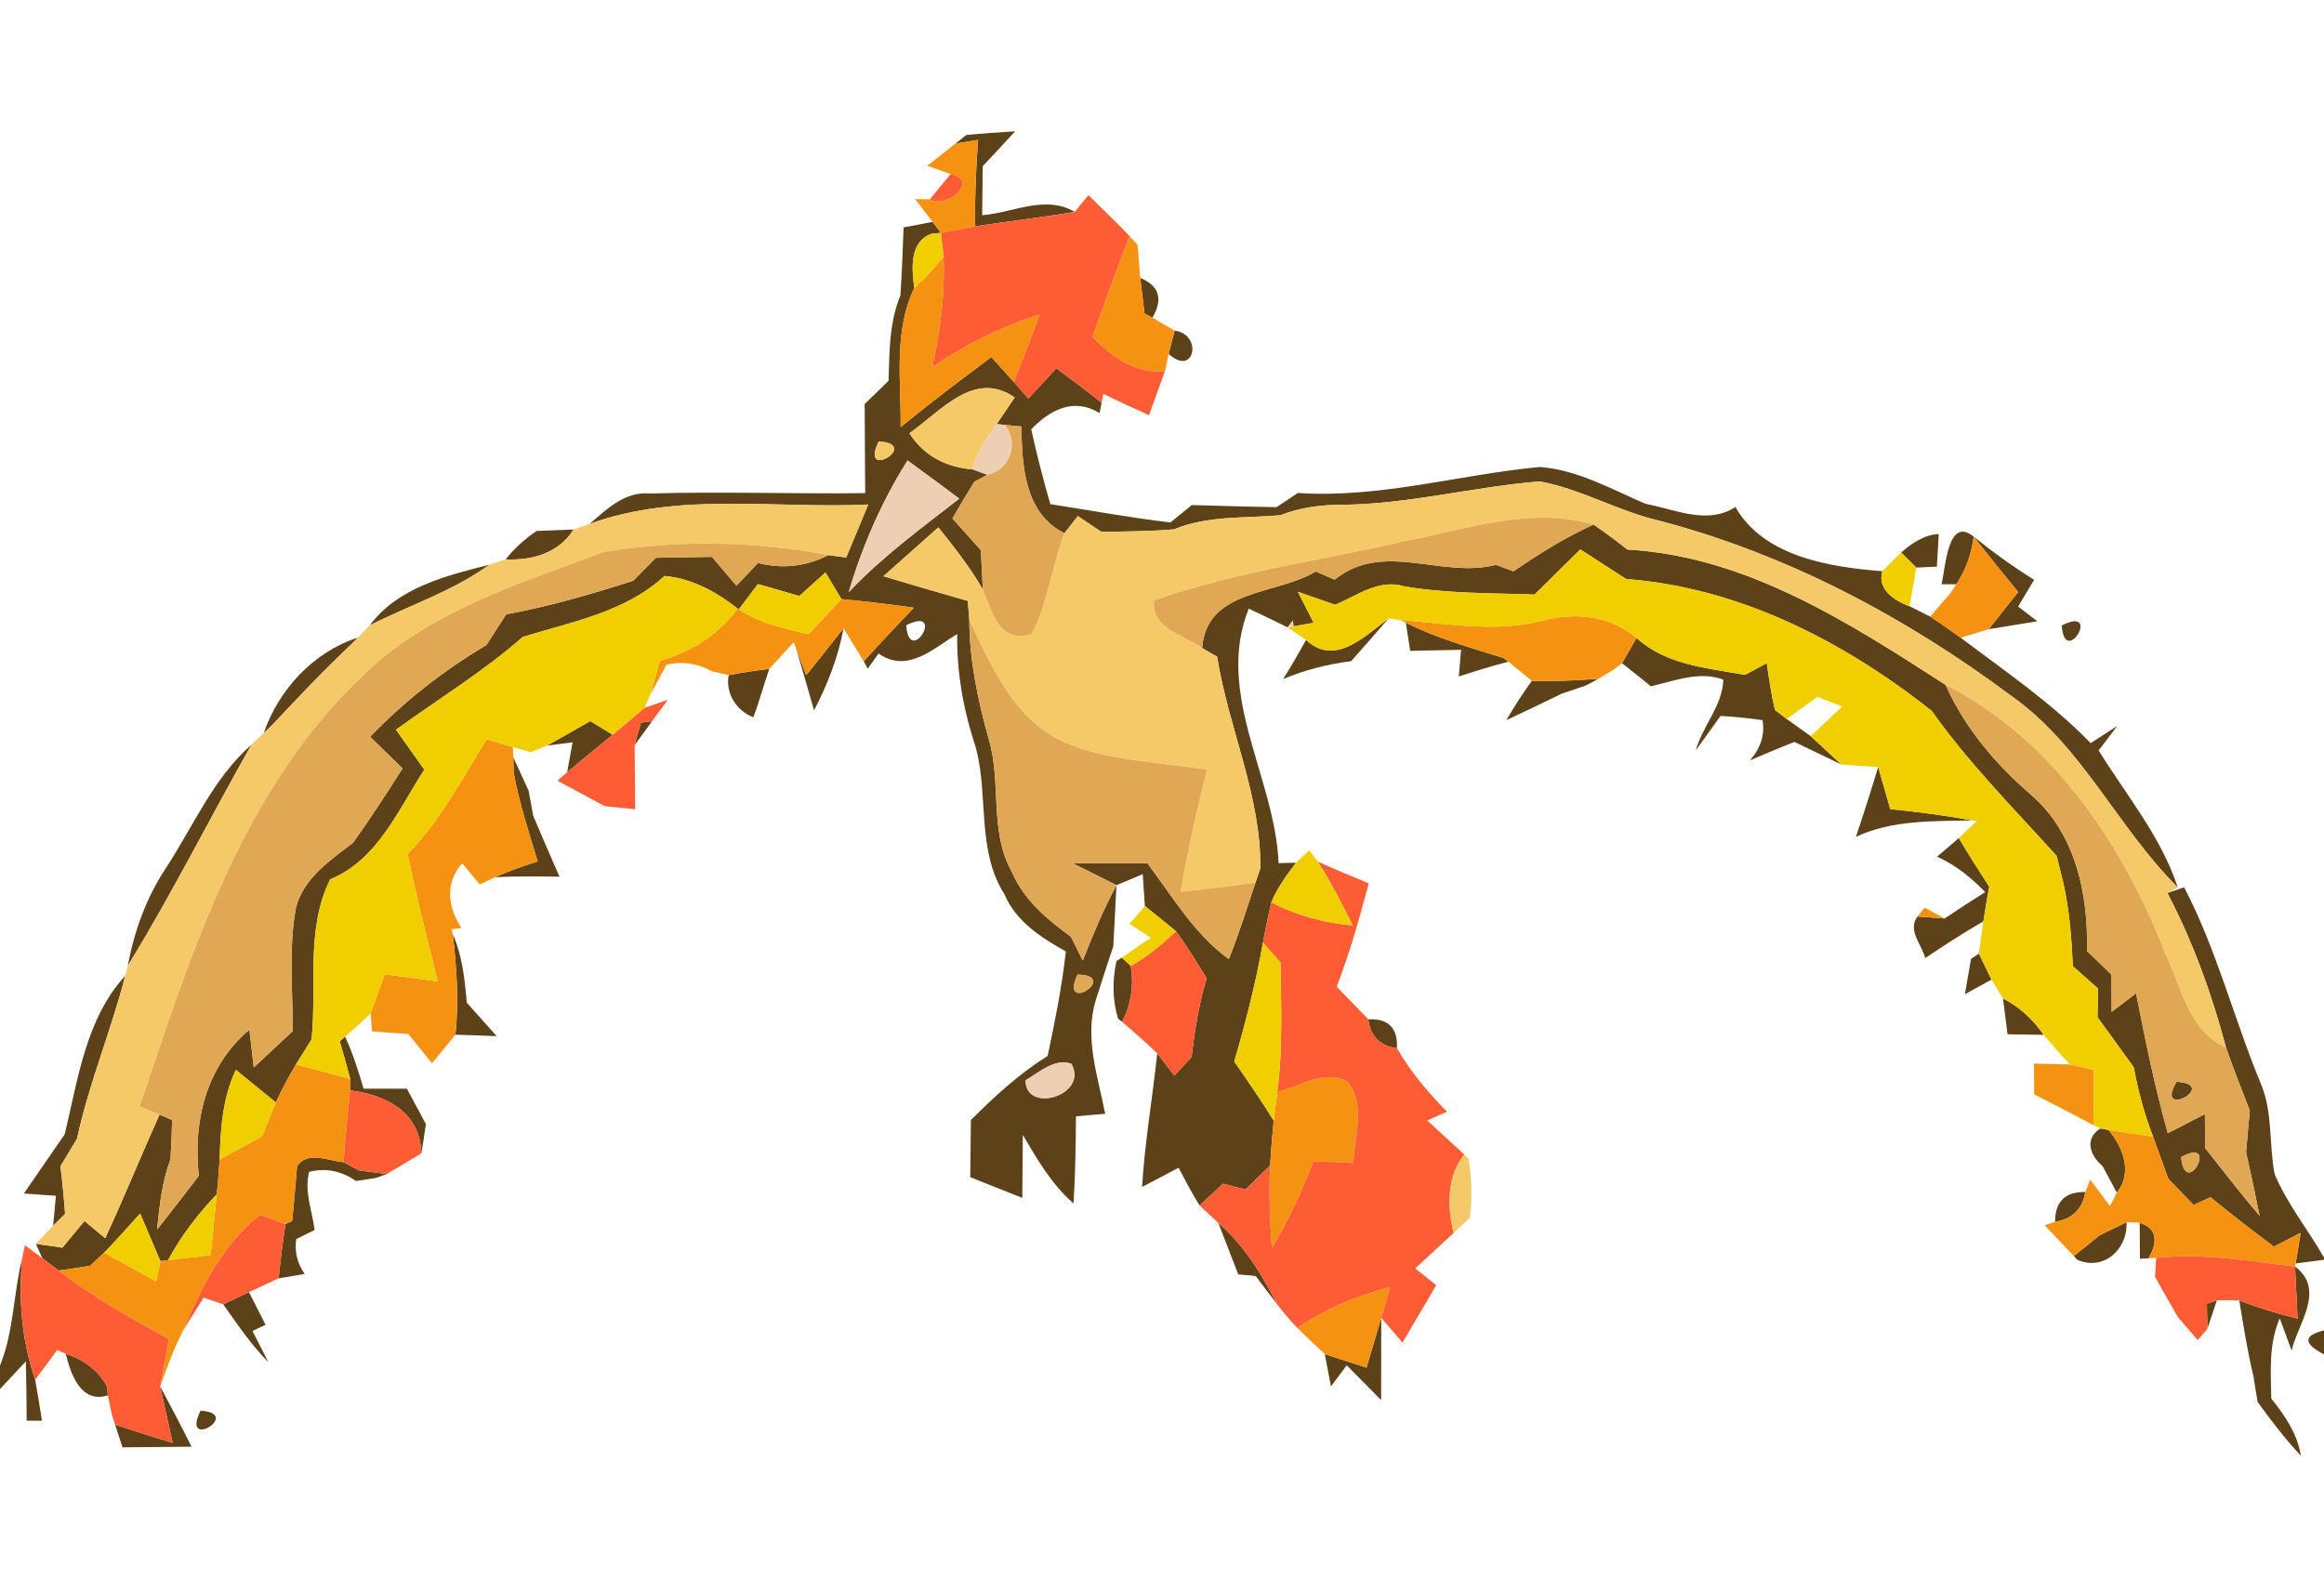 <?xml version="1.0" encoding="UTF-8" ?>
<!DOCTYPE svg PUBLIC "-//W3C//DTD SVG 1.1//EN" "http://www.w3.org/Graphics/SVG/1.1/DTD/svg11.dtd">
<svg width="175pt" height="120pt" viewBox="0 0 175 120" version="1.1" xmlns="http://www.w3.org/2000/svg">
<g id="#5d4119ff">
<path fill="#5d4119" opacity="1.00" d=" M 72.76 10.17 C 73.99 10.05 75.21 9.96 76.44 9.89 C 75.63 10.77 74.82 11.65 74.00 12.52 C 73.98 13.75 73.97 14.98 73.96 16.21 C 76.26 16.03 78.72 14.65 80.93 15.96 C 78.44 16.38 75.92 16.66 73.42 17.05 C 73.40 14.88 73.49 12.71 73.65 10.54 L 71.95 10.81 L 72.76 10.17 Z" />
<path fill="#5d4119" opacity="1.00" d=" M 70.23 16.71 C 70.38 16.92 70.69 17.33 70.85 17.54 L 70.18 17.60 C 68.46 18.17 68.65 20.27 68.85 21.69 C 67.27 24.96 67.86 28.68 67.82 32.17 C 70.05 30.34 72.35 28.61 74.65 26.89 C 75.08 27.36 75.92 28.30 76.34 28.77 C 76.62 29.08 77.17 29.70 77.44 30.01 C 78.14 29.25 78.85 28.50 79.54 27.74 C 80.68 28.59 81.85 29.43 82.95 30.34 L 82.80 31.11 C 80.87 29.93 79.09 30.84 77.65 32.34 C 78.07 34.23 78.55 36.10 79.09 37.97 C 82.11 38.44 85.10 38.99 88.13 39.35 C 88.54 39.03 89.34 38.37 89.74 38.04 C 91.87 38.11 93.99 38.15 96.12 38.20 C 96.52 37.93 97.33 37.39 97.73 37.13 C 103.89 37.54 109.87 35.75 115.94 35.17 C 118.79 35.38 121.35 36.85 123.92 37.95 C 126.15 38.36 128.55 39.56 130.68 38.19 C 132.81 41.93 137.80 42.72 141.74 43.02 C 141.35 44.42 142.68 45.26 143.79 45.66 C 144.18 45.85 144.96 46.25 145.35 46.44 C 146.13 46.95 146.89 47.48 147.64 48.03 C 150.99 50.56 154.49 52.94 157.43 55.97 C 157.93 55.65 158.93 55.00 159.43 54.68 C 159.08 55.14 158.38 56.06 158.03 56.52 C 160.12 59.90 162.73 63.01 163.99 66.84 C 159.46 62.34 156.77 56.15 151.46 52.42 C 143.49 46.47 134.55 41.73 124.91 39.21 C 121.83 38.49 119.05 36.83 115.94 36.26 C 110.93 36.66 106.02 37.99 100.98 38.02 C 99.42 38.02 97.86 38.24 96.40 38.81 C 93.72 39.04 90.94 38.82 88.40 39.87 C 86.58 40.02 84.76 40.03 82.94 40.06 C 82.49 39.76 81.60 39.17 81.16 38.87 L 80.15 40.16 C 77.13 38.65 76.96 35.07 76.91 32.12 L 75.69 32.01 L 75.05 31.94 C 75.39 31.44 76.07 30.44 76.41 29.94 C 73.37 27.81 70.83 30.99 68.48 32.63 C 69.57 34.33 71.23 35.19 73.23 35.35 C 73.51 35.45 74.07 35.65 74.35 35.76 L 73.37 36.29 C 72.80 37.20 72.25 38.12 71.72 39.05 C 72.43 39.85 73.15 40.64 73.86 41.44 C 73.90 42.18 73.97 43.66 74.01 44.40 C 73.05 42.73 71.86 41.22 70.66 39.72 C 69.28 40.96 67.89 42.17 66.52 43.40 C 68.64 44.03 70.76 44.66 72.88 45.26 C 72.91 45.62 72.96 46.34 72.99 46.70 C 73.00 49.74 73.63 52.71 74.44 55.62 C 75.44 58.91 74.46 62.60 76.20 65.68 C 77.09 67.78 78.86 69.25 80.65 70.56 C 80.87 71.01 81.31 71.90 81.53 72.35 C 82.29 70.42 83.09 68.50 84.07 66.67 C 84.00 68.21 83.91 69.75 83.83 71.29 C 83.37 72.63 82.95 73.98 82.51 75.33 C 81.64 78.20 82.68 81.07 83.22 83.89 C 82.67 83.93 81.57 84.03 81.02 84.08 C 81.01 86.27 80.97 88.46 80.84 90.64 C 79.20 89.22 78.11 87.33 77.02 85.48 C 77.00 87.06 76.99 88.64 76.98 90.22 C 75.67 89.71 74.37 89.18 73.06 88.66 C 73.08 87.23 73.10 85.80 73.11 84.36 C 74.88 82.58 76.75 80.87 78.89 79.53 C 79.44 76.92 79.97 74.31 80.26 71.66 C 78.40 70.62 76.50 69.40 75.64 67.36 C 73.54 64.06 74.44 60.00 73.50 56.37 C 72.57 53.59 72.03 50.69 72.08 47.75 C 70.29 48.84 68.32 50.75 66.16 49.22 C 65.95 49.51 65.55 50.08 65.34 50.36 L 65.04 49.81 C 66.27 48.44 67.55 47.11 68.81 45.77 C 66.99 45.51 65.18 45.30 63.36 45.12 C 63.06 44.62 62.46 43.62 62.16 43.12 C 61.67 43.56 60.68 44.45 60.19 44.89 C 59.41 44.67 57.85 44.21 57.07 43.99 C 56.71 44.46 56.00 45.42 55.64 45.89 L 55.54 45.83 C 53.92 44.57 52.12 43.57 50.04 43.38 C 47.10 46.10 43.07 46.83 39.37 47.97 C 36.40 50.58 33.01 52.64 29.82 54.96 C 30.53 55.96 31.24 56.96 31.95 57.97 C 29.97 61.01 28.45 64.75 24.86 66.23 C 23.00 70.00 23.88 74.26 23.46 78.28 C 23.17 78.76 22.58 79.71 22.28 80.18 C 21.73 81.10 21.22 82.06 20.77 83.03 C 19.77 82.21 18.76 81.40 17.76 80.58 C 16.76 82.69 16.60 85.02 16.54 87.32 C 16.48 88.20 16.42 89.07 16.32 89.95 C 14.90 91.45 13.63 93.08 12.66 94.91 L 12.08 94.98 C 11.57 93.79 11.06 92.60 10.55 91.40 C 9.66 92.40 8.77 93.39 7.84 94.35 C 7.58 94.59 7.05 95.08 6.79 95.33 C 6.00 95.47 5.21 95.59 4.41 95.69 C 4.10 95.46 3.49 95.00 3.19 94.77 L 2.70 93.68 L 4.70 93.97 C 5.11 93.47 5.95 92.46 6.36 91.96 C 6.75 92.29 7.53 92.94 7.92 93.26 C 9.35 90.19 10.62 87.04 12.01 83.95 L 12.96 84.36 C 12.94 85.34 12.90 86.32 12.84 87.30 C 12.20 89.00 12.01 90.81 11.83 92.60 C 12.90 91.27 13.93 89.91 14.97 88.56 C 14.53 84.42 15.51 80.32 18.78 77.55 C 18.86 78.26 19.03 79.69 19.11 80.40 C 20.08 79.49 21.06 78.57 22.04 77.66 C 22.05 74.56 21.72 71.41 22.29 68.34 C 22.88 66.10 24.88 64.79 26.60 63.46 C 27.89 61.64 29.11 59.77 30.31 57.88 C 29.50 57.08 28.69 56.29 27.87 55.49 C 30.46 52.80 33.41 50.49 36.62 48.59 C 37.12 47.81 37.62 47.04 38.12 46.27 C 41.37 45.67 44.54 44.75 47.68 43.74 C 48.10 43.31 48.96 42.44 49.39 42.01 C 50.79 41.99 52.20 41.96 53.61 41.94 C 54.07 42.49 54.99 43.57 55.46 44.11 C 56.00 43.54 56.54 42.97 57.08 42.40 C 58.90 42.87 60.71 42.67 62.38 41.81 C 62.72 41.85 63.39 41.95 63.72 41.99 C 64.28 40.66 64.83 39.33 65.38 38.00 C 58.39 38.34 51.13 37.01 44.40 39.46 C 45.68 38.34 47.08 37.00 48.92 37.17 C 54.33 37.01 59.74 37.21 65.15 37.14 C 65.14 34.91 65.13 32.67 65.11 30.43 C 65.56 29.99 66.46 29.12 66.91 28.68 C 66.98 26.52 66.95 24.30 67.80 22.26 C 67.92 20.55 67.98 18.84 68.04 17.13 C 68.59 17.03 69.68 16.82 70.23 16.71 M 66.17 33.25 C 64.66 36.31 69.42 33.43 66.17 33.25 M 63.91 44.60 C 66.42 41.94 69.36 39.79 72.23 37.56 C 70.95 36.58 69.64 35.64 68.34 34.68 C 66.40 37.76 64.94 41.11 63.91 44.60 M 68.24 47.09 C 68.48 50.33 71.30 45.56 68.24 47.09 M 81.14 73.40 C 79.72 76.49 84.41 73.47 81.14 73.40 M 77.23 81.36 C 77.20 83.91 81.99 82.51 80.68 80.13 C 79.47 79.65 78.22 80.79 77.23 81.36 M 76.15 84.29 C 76.72 84.76 76.72 84.76 76.15 84.29 Z" />
<path fill="#5d4119" opacity="1.00" d=" M 85.86 20.93 C 87.29 21.52 87.60 22.52 86.78 23.93 L 86.18 23.61 C 86.10 22.94 85.94 21.60 85.86 20.93 Z" />
<path fill="#5d4119" opacity="1.00" d=" M 88.45 24.90 C 90.61 25.19 89.93 28.44 88.00 26.65 C 88.11 26.21 88.34 25.34 88.45 24.90 Z" />
<path fill="#5d4119" opacity="1.00" d=" M 40.41 39.99 C 41.10 39.96 42.49 39.91 43.19 39.88 C 42.09 41.66 40.05 42.23 38.07 42.13 C 38.74 41.30 39.53 40.58 40.41 39.99 Z" />
<path fill="#5d4119" opacity="1.00" d=" M 113.97 43.03 C 115.89 41.71 117.87 40.47 120.00 39.51 C 120.87 40.11 121.71 40.73 122.54 41.39 C 131.49 41.89 139.19 46.87 146.50 51.58 C 147.97 54.85 150.30 57.60 153.00 59.91 C 156.32 62.83 157.26 67.39 157.15 71.62 C 157.61 72.07 158.53 72.96 159.00 73.41 C 159.00 74.11 159.01 75.51 159.01 76.21 C 159.47 75.86 160.39 75.16 160.85 74.81 C 161.54 78.34 162.26 81.88 163.24 85.35 C 164.17 84.87 165.10 84.39 166.03 83.91 C 166.03 84.55 166.05 85.83 166.06 86.48 C 167.40 88.19 168.74 89.91 170.15 91.57 C 169.83 89.97 169.49 88.37 169.13 86.78 C 169.22 85.73 169.32 84.68 169.41 83.64 C 168.80 82.06 168.17 80.49 167.62 78.89 C 166.55 74.87 165.14 70.95 163.21 67.26 L 164.47 66.83 C 166.94 71.57 168.23 76.79 170.28 81.71 C 171.15 83.84 170.85 86.20 171.28 88.42 C 172.22 90.68 173.80 92.60 175.00 94.72 L 175.00 94.88 C 174.47 94.95 173.40 95.09 172.87 95.16 C 172.96 94.58 173.15 93.43 173.24 92.86 C 172.74 93.11 171.73 93.63 171.22 93.89 C 169.60 92.68 168.01 91.45 166.45 90.17 C 166.14 90.32 165.50 90.61 165.18 90.75 C 164.55 90.10 163.91 89.44 163.28 88.79 C 162.90 87.73 162.52 86.67 162.13 85.61 C 161.47 83.92 161.01 82.16 160.67 80.38 C 159.77 79.12 158.86 77.87 157.95 76.62 C 157.96 76.08 157.97 74.99 157.98 74.45 C 157.51 74.03 156.56 73.19 156.09 72.77 C 155.99 70.63 155.83 68.49 155.35 66.41 C 155.23 65.92 154.99 64.95 154.87 64.47 C 151.64 60.89 148.25 57.48 145.46 53.54 C 138.84 48.31 131.00 44.26 122.45 43.61 C 121.29 42.87 120.15 42.12 119.00 41.38 C 117.85 42.52 116.70 43.65 115.55 44.78 C 112.27 44.66 108.98 44.72 105.73 44.16 C 103.84 43.58 102.19 44.86 100.54 45.55 C 99.84 45.31 98.43 44.81 97.73 44.57 C 98.02 45.15 98.62 46.33 98.92 46.91 L 97.40 47.17 L 97.36 46.73 C 97.26 46.86 97.06 47.12 96.96 47.25 C 95.98 46.77 95.01 46.30 94.03 45.84 C 91.46 52.28 96.01 58.55 96.28 65.01 C 96.61 65.00 97.26 64.98 97.59 64.98 C 96.88 65.91 96.19 66.87 95.73 67.96 C 95.50 68.97 95.29 69.98 95.10 70.99 C 94.57 74.02 93.80 77.00 92.94 79.95 C 93.95 81.41 94.97 82.88 95.91 84.40 C 95.80 85.53 95.71 86.65 95.64 87.78 C 95.02 88.38 94.41 88.98 93.79 89.59 C 93.37 89.48 92.53 89.26 92.10 89.15 C 91.66 89.56 90.78 90.38 90.33 90.79 C 89.75 89.87 89.25 88.90 88.75 87.95 C 87.83 88.44 86.92 88.92 86.00 89.40 C 86.20 86.02 86.79 82.69 87.14 79.33 C 87.46 79.75 88.11 80.59 88.43 81.01 C 88.75 80.66 89.40 79.96 89.73 79.61 C 89.96 77.61 90.28 75.61 90.86 73.68 C 90.12 72.48 89.39 71.28 88.56 70.14 C 87.78 69.50 87.00 68.87 86.21 68.24 C 86.17 67.64 86.09 66.44 86.05 65.84 C 85.56 66.05 84.57 66.46 84.07 66.67 C 82.97 66.11 81.87 65.56 80.77 65.02 C 82.65 65.02 84.52 65.02 86.40 65.02 C 88.30 67.53 89.94 70.37 92.53 72.23 C 93.30 70.34 93.89 68.40 94.54 66.47 L 94.90 65.43 C 94.99 59.97 92.50 54.83 91.65 49.46 L 90.52 48.81 C 90.87 44.32 96.05 44.86 99.08 43.04 C 99.44 43.20 100.14 43.50 100.50 43.66 C 104.18 40.69 108.54 43.60 112.65 42.54 C 112.98 42.66 113.64 42.91 113.97 43.03 M 164.24 87.15 C 164.56 90.42 167.20 85.53 164.24 87.15 Z" />
<path fill="#5d4119" opacity="1.00" d=" M 143.16 41.61 C 143.96 40.92 144.90 40.27 145.99 40.22 C 145.96 40.84 145.88 42.07 145.85 42.68 C 145.46 42.70 144.69 42.73 144.30 42.75 C 144.02 42.47 143.45 41.89 143.16 41.61 Z" />
<path fill="#5d4119" opacity="1.00" d=" M 146.20 44.00 C 146.50 42.80 146.66 38.81 148.62 40.42 C 148.46 41.72 148.03 42.92 147.32 44.00 C 147.04 44.00 146.48 44.00 146.20 44.00 Z" />
<path fill="#5d4119" opacity="1.00" d=" M 148.62 40.42 C 150.07 41.59 151.58 42.68 153.17 43.67 C 152.77 44.34 152.37 45.01 151.97 45.68 C 152.33 45.96 153.05 46.51 153.41 46.79 C 152.49 46.94 150.66 47.24 149.75 47.39 C 150.30 46.69 151.41 45.29 151.97 44.59 C 150.84 43.21 149.72 41.82 148.62 40.42 Z" />
<path fill="#5d4119" opacity="1.00" d=" M 27.84 47.10 C 29.97 44.24 33.58 43.37 36.85 42.53 C 34.10 44.53 30.84 45.58 27.84 47.10 Z" />
<path fill="#5d4119" opacity="1.00" d=" M 98.35 48.20 C 100.53 50.24 102.79 47.89 104.56 46.58 C 103.63 47.66 102.69 48.73 101.74 49.80 C 99.99 50.02 98.27 50.45 96.63 51.14 C 97.23 50.17 97.80 49.19 98.35 48.20 Z" />
<path fill="#5d4119" opacity="1.00" d=" M 105.86 46.90 C 108.20 48.08 110.73 48.78 113.22 49.56 L 113.59 49.84 C 112.33 50.15 111.09 50.55 109.85 50.95 C 109.89 50.45 109.98 49.44 110.02 48.94 C 108.74 48.96 107.47 48.99 106.19 49.02 C 106.11 48.49 105.94 47.43 105.86 46.90 Z" />
<path fill="#5d4119" opacity="1.00" d=" M 155.25 47.11 C 158.31 45.56 155.48 50.35 155.25 47.11 Z" />
<path fill="#5d4119" opacity="1.00" d=" M 19.86 55.21 C 20.98 51.94 23.62 49.09 26.95 48.02 L 26.47 48.51 C 24.42 50.44 22.49 52.48 20.57 54.53 L 19.86 55.21 Z" />
<path fill="#5d4119" opacity="1.00" d=" M 60.71 50.85 C 61.66 49.69 62.58 48.50 63.52 47.32 C 63.12 49.49 62.32 51.54 61.30 53.50 C 61.08 52.72 60.63 51.16 60.40 50.38 C 60.29 50.02 60.08 49.30 59.97 48.93 L 60.71 50.85 Z" />
<path fill="#5d4119" opacity="1.00" d=" M 123.23 48.05 C 125.50 50.10 128.54 50.31 131.40 50.83 C 131.81 50.61 132.63 50.17 133.04 49.95 C 133.21 51.13 133.38 52.31 133.65 53.47 C 133.87 53.64 134.32 53.98 134.54 54.15 C 134.99 54.47 135.89 55.12 136.34 55.44 C 136.92 55.98 138.08 57.05 138.66 57.58 C 137.77 57.16 136.01 56.31 135.12 55.88 C 134.00 56.32 132.88 56.79 131.77 57.27 C 132.59 56.34 132.91 55.33 132.72 54.24 C 131.67 54.09 130.61 53.98 129.56 53.92 C 129.09 54.57 128.16 55.87 127.69 56.52 C 128.21 54.68 129.71 53.14 129.77 51.19 C 127.96 50.51 126.08 51.29 124.31 51.69 C 123.59 51.10 122.87 50.52 122.14 49.95 C 122.42 49.48 122.96 48.53 123.23 48.05 Z" />
<path fill="#5d4119" opacity="1.00" d=" M 54.87 50.85 C 55.89 50.65 56.91 50.50 57.93 50.38 C 57.51 51.59 57.18 52.82 56.73 54.02 C 55.46 53.55 54.61 52.20 54.87 50.85 Z" />
<path fill="#5d4119" opacity="1.00" d=" M 115.35 51.28 C 117.02 51.32 118.70 51.26 120.37 51.12 L 119.44 51.62 C 118.98 51.78 118.05 52.09 117.59 52.25 C 116.21 52.92 114.82 53.59 113.43 54.24 C 114.02 53.22 114.66 52.23 115.35 51.28 Z" />
<path fill="#5d4119" opacity="1.00" d=" M 44.45 54.31 C 44.87 54.57 45.71 55.08 46.13 55.34 C 44.99 56.28 43.84 57.21 42.71 58.16 C 42.81 57.59 43.01 56.47 43.12 55.91 C 42.64 55.97 41.68 56.09 41.20 56.15 C 42.29 55.55 43.37 54.92 44.45 54.31 Z" />
<path fill="#5d4119" opacity="1.00" d=" M 48.26 54.43 L 49.10 54.32 C 48.78 54.77 48.12 55.67 47.79 56.12 C 47.91 55.69 48.14 54.85 48.26 54.43 Z" />
<path fill="#5d4119" opacity="1.00" d=" M 12.48 65.40 C 14.55 62.25 16.05 58.62 18.94 56.08 C 15.80 61.61 12.95 67.33 9.62 72.74 C 10.11 70.14 11.01 67.62 12.48 65.40 Z" />
<path fill="#5d4119" opacity="1.00" d=" M 38.68 58.19 C 38.67 57.90 38.66 57.32 38.65 57.03 C 38.94 57.67 39.52 58.94 39.81 59.57 C 39.89 60.04 40.06 60.97 40.15 61.44 C 40.81 62.97 41.45 64.50 42.13 66.03 C 40.51 66.01 38.89 65.98 37.27 66.07 C 38.32 65.61 39.39 65.22 40.49 64.88 C 39.82 62.67 39.09 60.47 38.68 58.19 Z" />
<path fill="#5d4119" opacity="1.00" d=" M 141.43 57.77 C 141.73 58.82 142.03 59.88 142.34 60.94 C 144.41 61.15 146.47 61.42 148.52 61.79 C 145.57 61.86 142.49 61.74 139.75 63.03 C 140.34 61.28 140.90 59.53 141.43 57.77 Z" />
<path fill="#5d4119" opacity="1.00" d=" M 41.21 59.24 C 41.80 59.82 41.80 59.82 41.21 59.24 Z" />
<path fill="#5d4119" opacity="1.00" d=" M 145.86 64.52 C 146.41 64.06 146.96 63.59 147.50 63.12 C 148.23 64.36 149.01 65.57 149.79 66.78 C 149.63 67.65 149.48 68.52 149.35 69.39 C 147.85 70.26 146.40 71.20 144.97 72.16 C 144.72 71.14 143.61 70.07 144.39 69.03 C 144.90 69.07 145.92 69.14 146.43 69.18 C 147.44 68.50 148.46 67.84 149.49 67.19 C 148.43 66.10 147.25 65.14 145.86 64.52 Z" />
<path fill="#5d4119" opacity="1.00" d=" M 34.10 70.36 C 34.81 71.99 35.00 73.76 35.15 75.52 C 35.90 76.36 36.65 77.20 37.40 78.04 C 36.62 78.01 35.06 77.95 34.29 77.93 C 34.58 75.41 34.37 72.87 34.10 70.36 Z" />
<path fill="#5d4119" opacity="1.00" d=" M 84.07 72.38 L 84.47 72.13 L 85.14 72.74 C 85.40 74.21 85.18 75.62 84.50 76.97 L 84.19 76.72 C 83.76 75.31 83.76 73.81 84.07 72.38 Z" />
<path fill="#5d4119" opacity="1.00" d=" M 148.42 72.22 L 149.01 71.82 C 149.24 72.31 149.72 73.29 149.96 73.78 C 149.46 74.06 148.46 74.61 147.96 74.88 C 148.08 74.22 148.30 72.88 148.42 72.22 Z" />
<path fill="#5d4119" opacity="1.00" d=" M 4.87 85.44 C 5.87 81.33 6.45 76.74 9.43 73.49 C 8.37 77.63 6.70 81.58 5.80 85.76 C 5.49 86.28 4.86 87.32 4.55 87.84 C 4.70 89.04 4.82 90.23 4.90 91.43 L 4.00 92.32 C 4.05 91.75 4.16 90.63 4.21 90.06 C 3.61 90.02 2.40 89.94 1.80 89.89 C 2.82 88.41 3.84 86.92 4.87 85.44 Z" />
<path fill="#5d4119" opacity="1.00" d=" M 150.83 75.21 C 152.08 75.83 153.10 76.80 153.89 77.94 C 153.21 77.93 151.85 77.91 151.17 77.90 C 151.09 77.22 150.92 75.88 150.83 75.21 Z" />
<path fill="#5d4119" opacity="1.00" d=" M 103.03 76.77 C 104.55 76.70 105.27 77.43 105.19 78.95 C 103.91 78.78 103.19 78.05 103.03 76.77 Z" />
<path fill="#5d4119" opacity="1.00" d=" M 25.58 78.42 L 25.99 78.08 C 26.57 79.34 26.99 80.67 27.38 82.00 C 28.47 82.00 29.55 82.00 30.64 82.00 C 31.00 82.67 31.71 84.00 32.07 84.66 C 31.97 85.40 31.85 86.14 31.73 86.87 C 31.64 83.77 29.10 82.47 26.35 82.12 C 26.36 81.91 26.37 81.47 26.37 81.25 C 26.12 80.31 25.86 79.36 25.58 78.42 Z" />
<path fill="#5d4119" opacity="1.00" d=" M 30.22 79.24 C 30.80 79.83 30.80 79.83 30.22 79.24 Z" />
<path fill="#5d4119" opacity="1.00" d=" M 163.90 81.47 C 167.23 81.70 162.16 84.41 163.90 81.47 Z" />
<path fill="#5d4119" opacity="1.00" d=" M 158.16 84.99 L 158.77 85.10 C 159.88 86.41 160.61 88.33 159.40 89.83 C 159.13 89.33 158.60 88.33 158.33 87.83 C 157.39 87.05 156.92 85.78 158.16 84.99 Z" />
<path fill="#5d4119" opacity="1.00" d=" M 22.37 87.85 C 23.13 86.64 24.75 87.44 25.87 87.53 L 27.02 88.15 C 27.55 88.22 28.60 88.35 29.13 88.42 L 28.31 88.72 C 27.93 88.78 27.18 88.89 26.81 88.95 C 25.69 88.18 24.52 87.95 23.28 88.26 C 22.89 89.72 23.51 91.18 23.69 92.64 C 23.34 92.81 22.65 93.15 22.31 93.32 C 22.16 94.25 22.38 95.13 22.94 95.95 C 22.45 96.04 21.47 96.20 20.98 96.28 C 21.12 94.91 21.29 93.55 21.49 92.19 L 22.00 91.96 C 22.13 90.59 22.26 89.22 22.37 87.85 Z" />
<path fill="#5d4119" opacity="1.00" d=" M 152.23 89.25 C 152.81 89.82 152.81 89.82 152.23 89.25 Z" />
<path fill="#5d4119" opacity="1.00" d=" M 154.75 92.02 C 154.75 90.50 155.51 89.75 157.03 89.78 C 156.81 91.07 156.05 91.82 154.75 92.02 Z" />
<path fill="#5d4119" opacity="1.00" d=" M 91.74 92.11 C 93.67 93.77 95.01 95.96 96.15 98.21 C 95.75 97.69 94.96 96.63 94.56 96.11 C 94.23 96.07 93.57 96.01 93.24 95.98 C 92.75 94.69 92.24 93.40 91.74 92.11 Z" />
<path fill="#5d4119" opacity="1.00" d=" M 158.12 93.03 C 158.62 92.78 159.63 92.30 160.13 92.05 C 160.24 94.08 158.41 95.75 156.43 94.89 L 156.16 94.60 C 156.65 94.21 157.63 93.42 158.12 93.03 Z" />
<path fill="#5d4119" opacity="1.00" d=" M 161.12 92.09 C 162.35 92.50 162.57 93.40 161.79 94.77 L 161.14 94.81 C 161.14 94.13 161.13 92.77 161.12 92.09 Z" />
<path fill="#5d4119" opacity="1.00" d=" M 0.00 102.85 C 1.05 100.27 1.00 97.44 1.67 94.77 C 1.39 97.86 1.63 100.98 2.65 103.92 C 2.83 104.95 3.00 105.97 3.16 107.00 L 2.01 107.00 C 2.00 105.51 1.98 104.02 1.95 102.53 C 1.46 103.05 0.49 104.10 0.00 104.62 L 0.00 102.85 Z" />
<path fill="#5d4119" opacity="1.00" d=" M 172.82 95.39 C 175.14 97.15 173.05 99.66 172.56 101.72 L 171.67 99.29 C 170.83 101.20 170.99 103.29 171.03 105.33 C 172.05 106.61 172.99 107.98 173.26 109.64 C 172.07 108.37 171.01 106.99 170.00 105.59 C 169.92 105.11 169.77 104.16 169.69 103.68 C 169.24 101.79 168.94 99.87 168.62 97.95 C 170.05 98.50 171.52 98.95 173.01 99.32 C 172.96 98.34 172.87 96.38 172.82 95.39 Z" />
<path fill="#5d4119" opacity="1.00" d=" M 16.81 98.24 C 17.29 98.01 18.27 97.55 18.75 97.32 C 19.06 97.94 19.69 99.16 20.00 99.78 L 19.01 100.24 C 19.31 100.83 19.91 102.01 20.21 102.60 C 18.91 101.28 17.87 99.74 16.81 98.24 Z" />
<path fill="#5d4119" opacity="1.00" d=" M 162.78 97.07 C 163.08 97.60 163.68 98.65 163.98 99.18 C 163.68 98.65 163.08 97.60 162.78 97.07 Z" />
<path fill="#5d4119" opacity="1.00" d=" M 166.18 98.19 L 166.93 97.94 C 166.75 98.48 166.40 99.54 166.22 100.08 C 166.21 99.61 166.19 98.66 166.18 98.19 Z" />
<path fill="#5d4119" opacity="1.00" d=" M 102.90 103.01 C 103.18 102.07 103.73 100.19 104.01 99.25 C 104.01 101.31 104.00 103.38 104.00 105.45 C 103.13 104.57 102.27 103.70 101.41 102.83 C 101.12 103.23 100.52 104.02 100.22 104.42 C 100.11 103.81 99.87 102.60 99.76 101.99 C 100.54 102.25 102.11 102.75 102.90 103.01 Z" />
<path fill="#5d4119" opacity="1.00" d=" M 175.00 102.01 C 173.43 101.19 173.43 100.59 175.00 100.20 L 175.00 102.01 Z" />
<path fill="#5d4119" opacity="1.00" d=" M 4.95 101.96 C 6.26 102.39 7.45 103.21 8.07 104.47 L 8.12 105.09 C 6.09 105.75 5.32 103.47 4.95 101.96 Z" />
<path fill="#5d4119" opacity="1.00" d=" M 12.06 104.42 C 12.87 105.92 13.66 107.43 14.42 108.96 C 12.69 108.98 10.95 109.00 9.22 109.01 C 9.08 108.58 8.81 107.73 8.67 107.30 C 10.10 107.78 11.55 108.24 13.00 108.67 C 12.77 107.61 12.30 105.48 12.06 104.42 Z" />
<path fill="#5d4119" opacity="1.00" d=" M 15.10 106.25 C 18.34 106.45 13.58 109.33 15.10 106.25 Z" />
</g>
<g id="#f69212ff">
<path fill="#f69212" opacity="1.00" d=" M 69.82 12.49 C 70.35 12.07 71.41 11.23 71.95 10.81 L 73.65 10.54 C 73.49 12.71 73.40 14.88 73.42 17.05 C 72.77 17.17 71.49 17.41 70.85 17.54 C 70.69 17.33 70.38 16.92 70.23 16.71 C 69.90 16.28 69.24 15.43 68.91 15.00 L 70.02 15.01 C 71.31 15.76 73.81 13.60 71.58 13.11 L 69.82 12.49 Z" />
<path fill="#f69212" opacity="1.00" d=" M 85.06 17.78 L 85.66 18.44 C 85.71 19.06 85.81 20.30 85.86 20.93 C 85.94 21.60 86.10 22.94 86.18 23.61 L 86.78 23.93 C 87.19 24.17 88.03 24.66 88.45 24.90 C 88.34 25.34 88.11 26.21 88.00 26.65 C 87.93 26.98 87.79 27.63 87.72 27.96 C 85.47 28.17 83.74 26.87 82.26 25.37 C 83.17 22.83 84.08 20.29 85.06 17.78 Z" />
<path fill="#f69212" opacity="1.00" d=" M 68.85 21.69 C 69.65 20.96 70.39 20.17 71.06 19.31 C 71.15 22.12 70.83 24.92 70.20 27.65 C 72.69 25.95 75.41 24.59 78.29 23.68 C 77.67 25.39 77.02 27.09 76.34 28.77 C 75.92 28.30 75.08 27.36 74.65 26.89 C 72.35 28.61 70.05 30.34 67.82 32.17 C 67.86 28.68 67.27 24.96 68.85 21.69 Z" />
<path fill="#f69212" opacity="1.00" d=" M 147.32 44.00 C 148.03 42.92 148.46 41.72 148.62 40.42 C 149.72 41.82 150.84 43.21 151.97 44.59 C 151.41 45.29 150.30 46.69 149.75 47.39 C 149.22 47.55 148.17 47.87 147.64 48.03 C 146.89 47.48 146.13 46.95 145.35 46.44 C 145.74 45.99 146.51 45.08 146.90 44.63 L 147.32 44.00 Z" />
<path fill="#f69212" opacity="1.00" d=" M 63.36 45.12 C 65.18 45.30 66.99 45.51 68.81 45.77 C 67.55 47.11 66.27 48.44 65.04 49.81 C 64.66 49.19 63.90 47.94 63.52 47.32 C 62.58 48.50 61.66 49.69 60.71 50.85 L 59.97 48.93 L 59.77 48.36 C 59.15 49.03 58.54 49.70 57.93 50.38 C 56.91 50.50 55.89 50.65 54.87 50.85 C 54.56 50.78 53.94 50.63 53.62 50.56 C 52.50 49.95 51.35 49.79 50.19 50.06 C 49.89 50.61 49.29 51.72 48.99 52.28 C 49.17 51.65 49.51 50.40 49.68 49.77 C 52.03 49.10 54.10 47.83 55.54 45.83 L 55.64 45.89 C 57.21 46.96 59.07 47.33 60.88 47.77 C 61.70 46.89 62.53 46.00 63.36 45.12 Z" />
<path fill="#f69212" opacity="1.00" d=" M 105.41 46.69 C 108.98 46.96 112.60 47.66 116.14 46.75 C 118.59 46.09 121.25 46.35 123.23 48.05 C 122.96 48.53 122.42 49.48 122.14 49.95 L 121.47 50.46 C 121.20 50.62 120.65 50.96 120.37 51.12 C 118.70 51.26 117.02 51.32 115.35 51.28 C 114.91 50.92 114.03 50.20 113.59 49.84 L 113.22 49.56 C 110.73 48.78 108.20 48.08 105.86 46.90 L 105.41 46.69 Z" />
<path fill="#f69212" opacity="1.00" d=" M 30.69 64.32 C 33.17 61.80 34.80 58.65 36.64 55.67 C 37.14 55.82 38.12 56.12 38.62 56.27 L 38.65 57.03 C 38.66 57.32 38.67 57.90 38.68 58.19 C 39.09 60.47 39.82 62.67 40.49 64.88 C 39.39 65.22 38.32 65.61 37.27 66.07 L 36.12 66.61 C 35.79 66.22 35.13 65.42 34.80 65.02 C 33.49 66.51 33.71 68.35 34.75 69.89 C 34.56 69.91 34.18 69.96 33.99 69.99 L 34.10 70.36 C 34.37 72.87 34.58 75.41 34.29 77.93 C 33.71 78.65 33.12 79.37 32.53 80.08 C 32.08 79.53 31.19 78.43 30.75 77.88 C 30.06 77.83 28.69 77.73 28.01 77.68 C 27.98 77.34 27.93 76.66 27.91 76.32 C 28.26 75.34 28.61 74.36 28.97 73.38 C 30.30 73.56 31.63 73.73 32.96 73.91 C 32.16 70.72 31.37 67.54 30.69 64.32 Z" />
<path fill="#f69212" opacity="1.00" d=" M 144.93 68.36 C 145.31 68.56 146.06 68.97 146.43 69.18 C 145.92 69.14 144.90 69.07 144.39 69.03 L 144.93 68.36 Z" />
<path fill="#f69212" opacity="1.00" d=" M 20.77 83.03 C 21.22 82.06 21.73 81.10 22.28 80.18 C 23.65 80.53 25.01 80.89 26.37 81.25 C 26.37 81.47 26.36 81.91 26.35 82.12 C 26.19 83.93 25.99 85.73 25.87 87.53 C 24.75 87.44 23.13 86.64 22.37 87.85 C 22.26 89.22 22.13 90.59 22.00 91.96 L 21.49 92.19 C 21.01 92.02 20.05 91.67 19.57 91.50 C 16.77 93.70 15.15 96.99 13.79 100.20 C 13.63 100.53 13.32 101.20 13.16 101.53 C 12.79 102.45 12.43 103.38 12.09 104.32 C 12.25 103.45 12.56 101.71 12.72 100.85 C 9.85 99.30 7.00 97.68 4.41 95.69 C 5.21 95.59 6.00 95.47 6.79 95.33 C 7.05 95.08 7.58 94.59 7.84 94.35 C 9.15 95.07 10.45 95.79 11.76 96.51 C 11.84 96.13 12.00 95.36 12.08 94.98 L 12.66 94.91 C 13.46 94.82 15.07 94.63 15.87 94.53 C 16.02 93.01 16.17 91.48 16.32 89.95 C 16.42 89.07 16.48 88.20 16.54 87.32 C 17.60 86.75 18.66 86.18 19.72 85.60 C 19.98 84.96 20.51 83.68 20.77 83.03 Z" />
<path fill="#f69212" opacity="1.00" d=" M 153.16 80.11 C 153.84 80.12 155.19 80.16 155.87 80.17 C 156.32 80.28 157.23 80.49 157.68 80.59 C 157.66 81.97 157.65 83.36 157.64 84.74 C 156.16 83.96 154.68 83.18 153.18 82.43 C 153.18 81.85 153.17 80.69 153.16 80.11 Z" />
<path fill="#f69212" opacity="1.00" d=" M 96.18 82.25 C 97.90 81.83 99.72 80.49 101.47 81.48 C 102.88 83.25 101.99 85.56 101.91 87.59 C 100.90 87.54 99.90 87.50 98.89 87.46 C 98.06 89.74 96.99 91.92 95.77 94.01 C 95.62 91.94 95.56 89.86 95.64 87.78 C 95.71 86.65 95.80 85.53 95.91 84.40 C 95.98 83.86 96.11 82.79 96.18 82.25 Z" />
<path fill="#f69212" opacity="1.00" d=" M 158.77 85.10 C 159.61 85.23 161.29 85.48 162.13 85.61 C 162.52 86.67 162.90 87.73 163.28 88.79 C 163.91 89.44 164.55 90.10 165.18 90.75 C 165.50 90.61 166.14 90.32 166.45 90.17 C 168.01 91.45 169.60 92.68 171.22 93.89 C 171.73 93.63 172.74 93.11 173.24 92.86 C 173.15 93.43 172.96 94.58 172.87 95.16 L 172.82 95.39 C 169.35 94.98 165.87 94.35 162.36 94.74 L 161.79 94.77 C 162.57 93.40 162.35 92.50 161.12 92.09 C 160.87 92.08 160.38 92.06 160.13 92.05 C 159.63 92.30 158.62 92.78 158.12 93.03 C 157.63 93.42 156.65 94.21 156.16 94.60 C 155.61 94.02 154.51 92.86 153.96 92.28 L 154.75 92.02 C 156.05 91.82 156.81 91.07 157.03 89.78 L 157.39 88.84 C 157.76 89.34 158.51 90.34 158.88 90.84 L 159.40 89.83 C 160.61 88.33 159.88 86.41 158.77 85.10 Z" />
<path fill="#f69212" opacity="1.00" d=" M 97.69 100.02 C 99.82 98.58 102.19 97.56 104.69 96.94 C 104.46 97.71 104.24 98.48 104.01 99.25 C 103.73 100.19 103.18 102.07 102.90 103.01 C 102.11 102.75 100.54 102.25 99.76 101.99 C 99.06 101.34 98.37 100.69 97.69 100.02 Z" />
</g>
<g id="#fd5c34ff">
<path fill="#fd5c34" opacity="1.00" d=" M 71.58 13.11 C 73.81 13.60 71.31 15.76 70.02 15.01 C 70.41 14.54 71.19 13.59 71.58 13.11 Z" />
<path fill="#fd5c34" opacity="1.00" d=" M 80.93 15.96 C 81.19 15.65 81.70 15.02 81.96 14.70 C 83.00 15.72 84.05 16.73 85.06 17.78 C 84.08 20.29 83.17 22.83 82.26 25.37 C 83.74 26.87 85.47 28.17 87.72 27.96 C 87.42 28.79 86.82 30.44 86.52 31.27 C 85.36 30.75 84.22 30.22 83.08 29.67 C 83.05 29.84 82.98 30.17 82.95 30.34 C 81.85 29.43 80.68 28.59 79.54 27.74 C 78.85 28.50 78.14 29.25 77.44 30.01 C 77.17 29.70 76.62 29.08 76.34 28.77 C 77.02 27.09 77.67 25.39 78.29 23.68 C 75.41 24.59 72.69 25.95 70.20 27.65 C 70.83 24.92 71.15 22.12 71.06 19.31 C 71.00 18.87 70.90 17.98 70.85 17.54 C 71.49 17.41 72.77 17.17 73.42 17.05 C 75.92 16.66 78.44 16.38 80.93 15.96 Z" />
<path fill="#fd5c34" opacity="1.00" d=" M 46.13 55.34 C 46.93 54.66 47.74 53.98 48.55 53.30 C 48.99 53.16 49.85 52.86 50.29 52.71 C 49.99 53.12 49.40 53.92 49.10 54.32 L 48.26 54.43 C 48.14 54.85 47.91 55.69 47.79 56.12 C 47.81 57.73 47.82 59.34 47.83 60.95 C 47.26 60.89 46.11 60.78 45.54 60.72 C 44.35 60.08 43.17 59.44 41.98 58.80 L 42.71 58.16 C 43.84 57.21 44.99 56.28 46.13 55.34 Z" />
<path fill="#fd5c34" opacity="1.00" d=" M 99.24 64.90 C 100.50 65.47 101.79 66.00 103.07 66.53 C 102.36 69.15 101.65 71.78 100.65 74.31 C 101.44 75.13 102.24 75.95 103.03 76.77 C 103.19 78.05 103.91 78.78 105.19 78.95 C 106.21 80.72 107.53 82.28 108.96 83.73 C 108.58 83.90 107.84 84.23 107.47 84.39 C 108.40 85.25 109.33 86.10 110.26 86.95 C 108.93 88.64 108.98 90.88 109.46 92.86 C 108.50 93.75 107.53 94.64 106.57 95.53 C 106.96 95.85 107.76 96.48 108.15 96.80 C 107.30 98.23 106.46 99.68 105.61 101.12 C 105.21 100.65 104.41 99.72 104.01 99.25 C 104.24 98.48 104.46 97.71 104.69 96.94 C 102.19 97.56 99.82 98.58 97.69 100.02 C 97.15 99.44 96.63 98.84 96.15 98.21 C 95.01 95.96 93.67 93.77 91.74 92.11 C 91.39 91.78 90.69 91.12 90.33 90.79 C 90.78 90.38 91.66 89.56 92.10 89.15 C 92.53 89.26 93.37 89.48 93.79 89.59 C 94.41 88.98 95.02 88.38 95.64 87.78 C 95.56 89.86 95.62 91.94 95.77 94.01 C 96.99 91.92 98.06 89.74 98.89 87.46 C 99.90 87.50 100.90 87.54 101.91 87.59 C 101.99 85.56 102.88 83.25 101.47 81.48 C 99.72 80.49 97.90 81.83 96.18 82.25 C 96.60 79.02 96.47 75.75 96.42 72.50 C 96.09 72.13 95.43 71.37 95.10 70.99 C 95.29 69.98 95.50 68.97 95.73 67.96 C 97.64 68.96 99.73 69.52 101.86 69.70 C 101.06 68.07 100.21 66.45 99.24 64.90 Z" />
<path fill="#fd5c34" opacity="1.00" d=" M 88.56 70.14 C 89.39 71.28 90.12 72.48 90.86 73.68 C 90.28 75.61 89.96 77.61 89.73 79.61 C 89.40 79.96 88.75 80.66 88.43 81.01 C 88.11 80.59 87.46 79.75 87.14 79.33 C 86.28 78.52 85.40 77.73 84.50 76.97 C 85.18 75.62 85.40 74.21 85.14 72.74 C 86.43 72.08 87.49 71.10 88.56 70.14 Z" />
<path fill="#fd5c34" opacity="1.00" d=" M 26.35 82.12 C 29.10 82.47 31.64 83.77 31.73 86.87 C 31.08 87.26 29.78 88.03 29.13 88.42 C 28.60 88.35 27.55 88.22 27.02 88.15 L 25.87 87.53 C 25.99 85.73 26.19 83.93 26.35 82.12 Z" />
<path fill="#fd5c34" opacity="1.00" d=" M 13.79 100.20 C 15.15 96.99 16.77 93.70 19.57 91.50 C 20.05 91.67 21.01 92.02 21.49 92.19 C 21.29 93.55 21.12 94.91 20.98 96.28 L 20.59 96.46 C 20.13 96.68 19.21 97.11 18.75 97.32 C 18.27 97.55 17.29 98.01 16.81 98.24 C 16.44 98.11 15.70 97.86 15.33 97.74 C 14.94 98.35 14.17 99.58 13.79 100.20 Z" />
<path fill="#fd5c34" opacity="1.00" d=" M 1.67 94.77 L 1.88 93.79 L 3.19 94.77 C 3.49 95.00 4.10 95.46 4.41 95.69 C 7.00 97.68 9.85 99.30 12.72 100.85 C 12.56 101.71 12.25 103.45 12.09 104.32 L 12.06 104.42 C 12.30 105.48 12.77 107.61 13.00 108.67 C 11.55 108.24 10.10 107.78 8.67 107.30 L 8.42 106.54 C 8.34 106.18 8.19 105.45 8.12 105.09 L 8.07 104.47 C 7.45 103.21 6.26 102.39 4.95 101.96 L 4.31 101.68 C 3.90 102.24 3.07 103.36 2.65 103.92 C 1.63 100.98 1.39 97.86 1.67 94.77 Z" />
<path fill="#fd5c34" opacity="1.00" d=" M 162.36 94.74 C 165.87 94.35 169.35 94.98 172.82 95.39 C 172.87 96.38 172.96 98.34 173.01 99.32 C 171.52 98.95 170.05 98.50 168.62 97.95 C 168.05 97.92 167.49 97.92 166.93 97.94 L 166.18 98.19 C 166.19 98.66 166.21 99.61 166.22 100.08 L 165.49 100.93 C 165.11 100.49 164.35 99.62 163.98 99.18 C 163.68 98.65 163.08 97.60 162.78 97.07 L 162.28 96.16 L 162.36 94.74 Z" />
</g>
<g id="#f0ce00ff">
<path fill="#f0ce00" opacity="1.00" d=" M 68.85 21.69 C 68.65 20.27 68.46 18.17 70.18 17.60 L 70.85 17.54 C 70.90 17.98 71.00 18.87 71.06 19.31 C 70.39 20.17 69.65 20.96 68.85 21.69 Z" />
<path fill="#f0ce00" opacity="1.00" d=" M 115.55 44.78 C 116.70 43.65 117.85 42.52 119.00 41.38 C 120.15 42.12 121.29 42.87 122.45 43.61 C 131.00 44.26 138.84 48.31 145.46 53.54 C 148.25 57.48 151.64 60.89 154.87 64.47 C 154.99 64.95 155.23 65.92 155.35 66.41 C 155.83 68.49 155.99 70.63 156.09 72.77 C 156.56 73.19 157.51 74.03 157.98 74.45 C 157.97 74.99 157.96 76.08 157.95 76.62 C 158.86 77.87 159.77 79.12 160.67 80.38 C 161.01 82.16 161.47 83.92 162.13 85.61 C 161.29 85.48 159.61 85.23 158.77 85.10 L 158.16 84.99 L 157.64 84.74 C 157.65 83.36 157.66 81.97 157.68 80.59 C 157.23 80.49 156.32 80.28 155.87 80.17 C 155.18 79.45 154.53 78.70 153.89 77.94 C 153.10 76.80 152.08 75.83 150.83 75.21 C 150.61 74.85 150.18 74.14 149.96 73.78 C 149.72 73.29 149.24 72.31 149.01 71.82 C 149.12 71.01 149.24 70.20 149.35 69.39 C 149.48 68.52 149.63 67.65 149.79 66.78 C 149.01 65.57 148.23 64.36 147.50 63.12 C 147.84 62.80 148.53 62.15 148.87 61.83 L 148.52 61.79 C 146.47 61.42 144.41 61.15 142.34 60.94 C 142.03 59.88 141.73 58.82 141.43 57.77 C 140.50 57.72 139.58 57.66 138.66 57.58 C 138.08 57.05 136.92 55.98 136.34 55.44 C 136.94 54.89 138.12 53.77 138.71 53.22 C 138.10 52.95 137.47 52.75 136.87 52.48 C 136.29 52.90 135.13 53.74 134.54 54.15 C 134.32 53.98 133.87 53.64 133.65 53.47 C 133.38 52.31 133.21 51.13 133.04 49.95 C 132.63 50.17 131.81 50.61 131.40 50.83 C 128.54 50.31 125.50 50.10 123.23 48.05 C 121.25 46.35 118.59 46.09 116.14 46.75 C 112.60 47.66 108.98 46.96 105.41 46.69 C 105.20 46.66 104.78 46.61 104.56 46.58 C 102.79 47.89 100.53 50.24 98.35 48.20 C 98.01 47.96 97.31 47.49 96.96 47.25 L 97.40 47.17 L 98.92 46.91 C 98.62 46.33 98.02 45.15 97.73 44.57 C 98.43 44.81 99.84 45.31 100.54 45.55 C 102.19 44.86 103.84 43.58 105.73 44.16 C 108.98 44.72 112.27 44.66 115.55 44.78 Z" />
<path fill="#f0ce00" opacity="1.00" d=" M 141.74 43.02 C 142.09 42.66 142.81 41.96 143.16 41.61 C 143.45 41.89 144.02 42.47 144.30 42.75 C 144.18 43.48 143.92 44.93 143.79 45.66 C 142.68 45.26 141.35 44.42 141.74 43.02 Z" />
<path fill="#f0ce00" opacity="1.00" d=" M 62.16 43.12 C 62.46 43.62 63.06 44.62 63.36 45.12 C 62.53 46.00 61.70 46.89 60.88 47.77 C 59.07 47.33 57.21 46.96 55.64 45.89 C 56.00 45.42 56.71 44.46 57.07 43.99 C 57.85 44.21 59.41 44.67 60.19 44.89 C 60.68 44.45 61.67 43.56 62.16 43.12 Z" />
<path fill="#f0ce00" opacity="1.00" d=" M 39.37 47.97 C 43.07 46.83 47.10 46.10 50.04 43.38 C 52.12 43.57 53.92 44.57 55.54 45.83 C 54.10 47.83 52.03 49.10 49.68 49.77 C 49.51 50.40 49.17 51.65 48.99 52.28 C 48.88 52.54 48.66 53.05 48.55 53.30 C 47.74 53.98 46.93 54.66 46.13 55.34 C 45.71 55.08 44.87 54.57 44.45 54.31 C 43.37 54.92 42.29 55.55 41.20 56.15 L 39.96 56.65 L 38.62 56.27 C 38.12 56.12 37.14 55.82 36.64 55.67 C 34.80 58.65 33.17 61.80 30.69 64.32 C 31.37 67.54 32.16 70.72 32.96 73.91 C 31.63 73.73 30.30 73.56 28.97 73.38 C 28.61 74.36 28.26 75.34 27.91 76.32 C 27.29 76.93 26.65 77.51 25.99 78.08 L 25.58 78.42 C 25.86 79.36 26.12 80.31 26.37 81.25 C 25.01 80.89 23.65 80.53 22.28 80.18 C 22.58 79.71 23.17 78.76 23.46 78.28 C 23.88 74.26 23.00 70.00 24.86 66.23 C 28.45 64.75 29.97 61.01 31.95 57.97 C 31.24 56.96 30.53 55.96 29.82 54.96 C 33.01 52.64 36.40 50.58 39.37 47.97 Z" />
<path fill="#f0ce00" opacity="1.00" d=" M 97.59 64.98 C 97.84 64.74 98.34 64.27 98.59 64.04 L 99.24 64.90 C 100.21 66.45 101.06 68.07 101.86 69.70 C 99.73 69.52 97.64 68.96 95.73 67.96 C 96.19 66.87 96.88 65.91 97.59 64.98 Z" />
<path fill="#f0ce00" opacity="1.00" d=" M 86.21 68.24 C 87.00 68.87 87.78 69.50 88.56 70.14 C 87.49 71.10 86.43 72.08 85.14 72.74 L 84.47 72.13 C 85.01 71.75 86.11 71.00 86.66 70.62 C 86.26 70.36 85.45 69.84 85.05 69.58 C 85.34 69.25 85.92 68.58 86.21 68.24 Z" />
<path fill="#f0ce00" opacity="1.00" d=" M 95.10 70.99 C 95.43 71.37 96.09 72.13 96.42 72.50 C 96.47 75.75 96.60 79.02 96.18 82.25 C 96.11 82.79 95.98 83.86 95.91 84.40 C 94.97 82.88 93.95 81.41 92.94 79.95 C 93.80 77.00 94.57 74.02 95.10 70.99 Z" />
<path fill="#f0ce00" opacity="1.00" d=" M 17.76 80.58 C 18.76 81.40 19.77 82.21 20.77 83.03 C 20.51 83.68 19.98 84.96 19.72 85.60 C 18.66 86.18 17.60 86.75 16.54 87.32 C 16.60 85.02 16.76 82.69 17.76 80.58 Z" />
<path fill="#f0ce00" opacity="1.00" d=" M 12.66 94.91 C 13.63 93.08 14.90 91.45 16.32 89.95 C 16.17 91.48 16.02 93.01 15.87 94.53 C 15.07 94.63 13.46 94.82 12.66 94.91 Z" />
<path fill="#f0ce00" opacity="1.00" d=" M 7.84 94.35 C 8.77 93.39 9.66 92.40 10.55 91.40 C 11.06 92.60 11.57 93.79 12.08 94.98 C 12.00 95.36 11.84 96.13 11.76 96.51 C 10.45 95.79 9.15 95.07 7.84 94.35 Z" />
</g>
<g id="#f5c968ff">
<path fill="#f5c968" opacity="1.00" d=" M 68.48 32.63 C 70.83 30.99 73.37 27.81 76.41 29.94 C 76.07 30.44 75.39 31.44 75.05 31.94 C 74.27 32.98 73.56 34.08 73.23 35.35 C 71.23 35.19 69.57 34.33 68.48 32.63 Z" />
<path fill="#f5c968" opacity="1.00" d=" M 66.17 33.25 C 69.42 33.43 64.66 36.31 66.17 33.25 Z" />
<path fill="#f5c968" opacity="1.00" d=" M 100.98 38.02 C 106.02 37.99 110.93 36.66 115.94 36.26 C 119.05 36.83 121.83 38.49 124.91 39.21 C 134.55 41.73 143.49 46.47 151.46 52.42 C 156.77 56.15 159.46 62.34 163.99 66.84 C 163.79 66.95 163.40 67.16 163.21 67.26 C 165.14 70.95 166.55 74.87 167.62 78.89 C 164.83 77.67 164.27 74.40 163.09 71.92 C 159.91 63.68 154.57 55.66 146.50 51.58 C 139.19 46.87 131.49 41.89 122.54 41.39 C 121.71 40.73 120.87 40.11 120.00 39.51 C 115.28 38.12 110.47 39.85 105.84 40.74 C 99.52 42.21 93.03 43.05 86.90 45.23 C 86.69 47.38 89.14 47.80 90.52 48.81 L 91.65 49.46 C 92.50 54.83 94.99 59.97 94.90 65.43 L 94.54 66.47 C 92.67 66.76 90.78 66.96 88.90 67.16 C 89.44 64.08 90.11 61.01 90.89 57.98 C 87.32 57.37 83.57 57.36 80.20 55.93 C 76.39 54.28 74.67 50.22 72.99 46.70 C 72.96 46.34 72.91 45.62 72.88 45.26 C 70.76 44.66 68.64 44.03 66.52 43.40 C 67.89 42.17 69.28 40.96 70.66 39.72 C 71.86 41.22 73.05 42.73 74.01 44.40 C 74.68 46.07 75.29 48.54 77.68 47.75 C 78.93 45.38 79.21 42.65 80.15 40.16 L 81.16 38.87 C 81.60 39.17 82.49 39.76 82.94 40.06 C 84.76 40.03 86.58 40.02 88.40 39.87 C 90.94 38.82 93.72 39.04 96.40 38.81 C 97.86 38.24 99.42 38.02 100.98 38.02 Z" />
<path fill="#f5c968" opacity="1.00" d=" M 44.40 39.46 C 51.13 37.01 58.39 38.34 65.38 38.00 C 64.83 39.33 64.28 40.66 63.72 41.99 C 63.39 41.95 62.72 41.85 62.38 41.81 C 56.84 40.75 51.04 40.65 45.48 41.57 C 39.06 43.98 32.12 46.07 27.15 51.06 C 18.17 59.63 14.37 71.88 10.52 83.32 C 10.89 83.48 11.64 83.79 12.01 83.95 C 10.62 87.04 9.35 90.19 7.92 93.26 C 7.53 92.94 6.75 92.29 6.36 91.96 C 5.95 92.46 5.11 93.47 4.70 93.97 L 2.70 93.68 C 3.02 93.34 3.68 92.66 4.00 92.32 L 4.90 91.43 C 4.82 90.23 4.70 89.04 4.55 87.84 C 4.86 87.32 5.49 86.28 5.80 85.76 C 6.70 81.58 8.37 77.63 9.43 73.49 C 9.48 73.30 9.57 72.93 9.62 72.74 C 12.95 67.33 15.80 61.61 18.94 56.08 C 19.17 55.87 19.63 55.43 19.86 55.21 L 20.57 54.53 C 22.49 52.48 24.42 50.44 26.47 48.51 L 26.95 48.02 C 27.17 47.79 27.62 47.33 27.84 47.10 C 30.84 45.58 34.10 44.53 36.85 42.53 C 37.15 42.43 37.76 42.23 38.07 42.13 C 40.05 42.23 42.09 41.66 43.19 39.88 C 43.49 39.78 44.10 39.57 44.40 39.46 Z" />
<path fill="#f5c968" opacity="1.00" d=" M 110.26 86.95 L 110.58 87.24 C 110.81 88.72 110.88 90.24 110.67 91.73 C 110.37 92.01 109.76 92.58 109.46 92.86 C 108.98 90.88 108.93 88.64 110.26 86.95 Z" />
</g>
<g id="#eecfb3ff">
<path fill="#eecfb3" opacity="1.00" d=" M 75.05 31.94 L 75.69 32.01 C 76.75 33.42 76.07 35.38 74.35 35.76 C 74.07 35.65 73.51 35.45 73.23 35.35 C 73.56 34.08 74.27 32.98 75.05 31.94 Z" />
<path fill="#eecfb3" opacity="1.00" d=" M 63.91 44.60 C 64.94 41.11 66.40 37.76 68.34 34.68 C 69.64 35.64 70.95 36.58 72.23 37.56 C 69.36 39.79 66.42 41.94 63.91 44.60 Z" />
<path fill="#eecfb3" opacity="1.00" d=" M 96.96 47.25 C 97.06 47.12 97.26 46.86 97.36 46.73 L 97.40 47.17 L 96.96 47.25 Z" />
<path fill="#eecfb3" opacity="1.00" d=" M 77.23 81.36 C 78.22 80.79 79.47 79.65 80.68 80.13 C 81.99 82.51 77.20 83.91 77.23 81.36 Z" />
</g>
<g id="#e0a854ff">
<path fill="#e0a854" opacity="1.00" d=" M 75.69 32.01 L 76.91 32.12 C 76.96 35.07 77.13 38.65 80.15 40.16 C 79.21 42.65 78.93 45.38 77.68 47.75 C 75.29 48.54 74.68 46.07 74.01 44.40 C 73.97 43.66 73.90 42.18 73.86 41.44 C 73.15 40.64 72.43 39.85 71.72 39.05 C 72.25 38.12 72.80 37.20 73.37 36.29 L 74.35 35.76 C 76.07 35.38 76.75 33.42 75.69 32.01 Z" />
<path fill="#e0a854" opacity="1.00" d=" M 105.84 40.74 C 110.47 39.85 115.28 38.12 120.00 39.51 C 117.87 40.47 115.89 41.71 113.97 43.03 C 113.64 42.91 112.98 42.66 112.65 42.54 C 108.54 43.60 104.18 40.69 100.50 43.66 C 100.14 43.50 99.44 43.20 99.08 43.04 C 96.05 44.86 90.87 44.32 90.52 48.81 C 89.14 47.80 86.69 47.38 86.90 45.23 C 93.03 43.05 99.52 42.21 105.84 40.74 Z" />
<path fill="#e0a854" opacity="1.00" d=" M 45.48 41.57 C 51.04 40.65 56.84 40.75 62.38 41.81 C 60.71 42.67 58.90 42.87 57.08 42.40 C 56.54 42.97 56.00 43.54 55.46 44.11 C 54.99 43.57 54.07 42.49 53.61 41.94 C 52.20 41.96 50.79 41.99 49.39 42.01 C 48.96 42.44 48.10 43.31 47.68 43.74 C 44.54 44.75 41.37 45.67 38.12 46.27 C 37.62 47.04 37.12 47.81 36.62 48.59 C 33.41 50.49 30.46 52.80 27.87 55.49 C 28.69 56.29 29.50 57.08 30.31 57.88 C 29.11 59.77 27.89 61.64 26.60 63.46 C 24.88 64.79 22.88 66.10 22.29 68.34 C 21.72 71.41 22.05 74.56 22.04 77.66 C 21.06 78.57 20.08 79.49 19.11 80.40 C 19.03 79.69 18.86 78.26 18.78 77.55 C 15.51 80.32 14.53 84.42 14.97 88.56 C 13.93 89.91 12.90 91.27 11.83 92.60 C 12.01 90.81 12.20 89.00 12.84 87.30 C 12.90 86.32 12.94 85.34 12.96 84.36 L 12.01 83.95 C 11.64 83.79 10.89 83.48 10.52 83.32 C 14.37 71.88 18.17 59.63 27.15 51.06 C 32.12 46.07 39.06 43.98 45.48 41.57 Z" />
<path fill="#e0a854" opacity="1.00" d=" M 72.99 46.70 C 74.67 50.22 76.39 54.28 80.20 55.93 C 83.57 57.36 87.32 57.37 90.89 57.98 C 90.11 61.01 89.44 64.08 88.90 67.16 C 90.78 66.96 92.67 66.76 94.54 66.47 C 93.89 68.40 93.30 70.34 92.53 72.23 C 89.94 70.37 88.30 67.53 86.40 65.02 C 84.52 65.02 82.65 65.02 80.77 65.02 C 81.87 65.56 82.97 66.11 84.07 66.67 C 83.09 68.50 82.29 70.42 81.53 72.35 C 81.31 71.90 80.87 71.01 80.65 70.56 C 78.86 69.25 77.09 67.78 76.20 65.68 C 74.46 62.60 75.44 58.91 74.44 55.62 C 73.63 52.71 73.00 49.74 72.99 46.70 Z" />
<path fill="#e0a854" opacity="1.00" d=" M 146.50 51.58 C 154.57 55.66 159.91 63.68 163.09 71.92 C 164.27 74.40 164.83 77.67 167.62 78.89 C 168.17 80.49 168.80 82.06 169.41 83.64 C 169.32 84.68 169.22 85.73 169.13 86.78 C 169.49 88.37 169.83 89.97 170.15 91.57 C 168.74 89.91 167.40 88.19 166.06 86.48 C 166.05 85.83 166.03 84.55 166.03 83.91 C 165.10 84.39 164.17 84.87 163.24 85.35 C 162.26 81.88 161.54 78.34 160.85 74.81 C 160.39 75.16 159.47 75.86 159.01 76.21 C 159.01 75.51 159.00 74.11 159.00 73.41 C 158.53 72.96 157.61 72.07 157.15 71.62 C 157.26 67.39 156.32 62.83 153.00 59.91 C 150.30 57.60 147.97 54.85 146.50 51.58 M 163.90 81.47 C 162.16 84.41 167.23 81.70 163.90 81.47 Z" />
<path fill="#e0a854" opacity="1.00" d=" M 81.14 73.40 C 84.41 73.47 79.72 76.49 81.14 73.40 Z" />
<path fill="#e0a854" opacity="1.00" d=" M 76.15 84.29 C 76.72 84.76 76.72 84.76 76.15 84.29 Z" />
<path fill="#e0a854" opacity="1.00" d=" M 164.24 87.15 C 167.20 85.53 164.56 90.42 164.24 87.15 Z" />
</g>
</svg>
